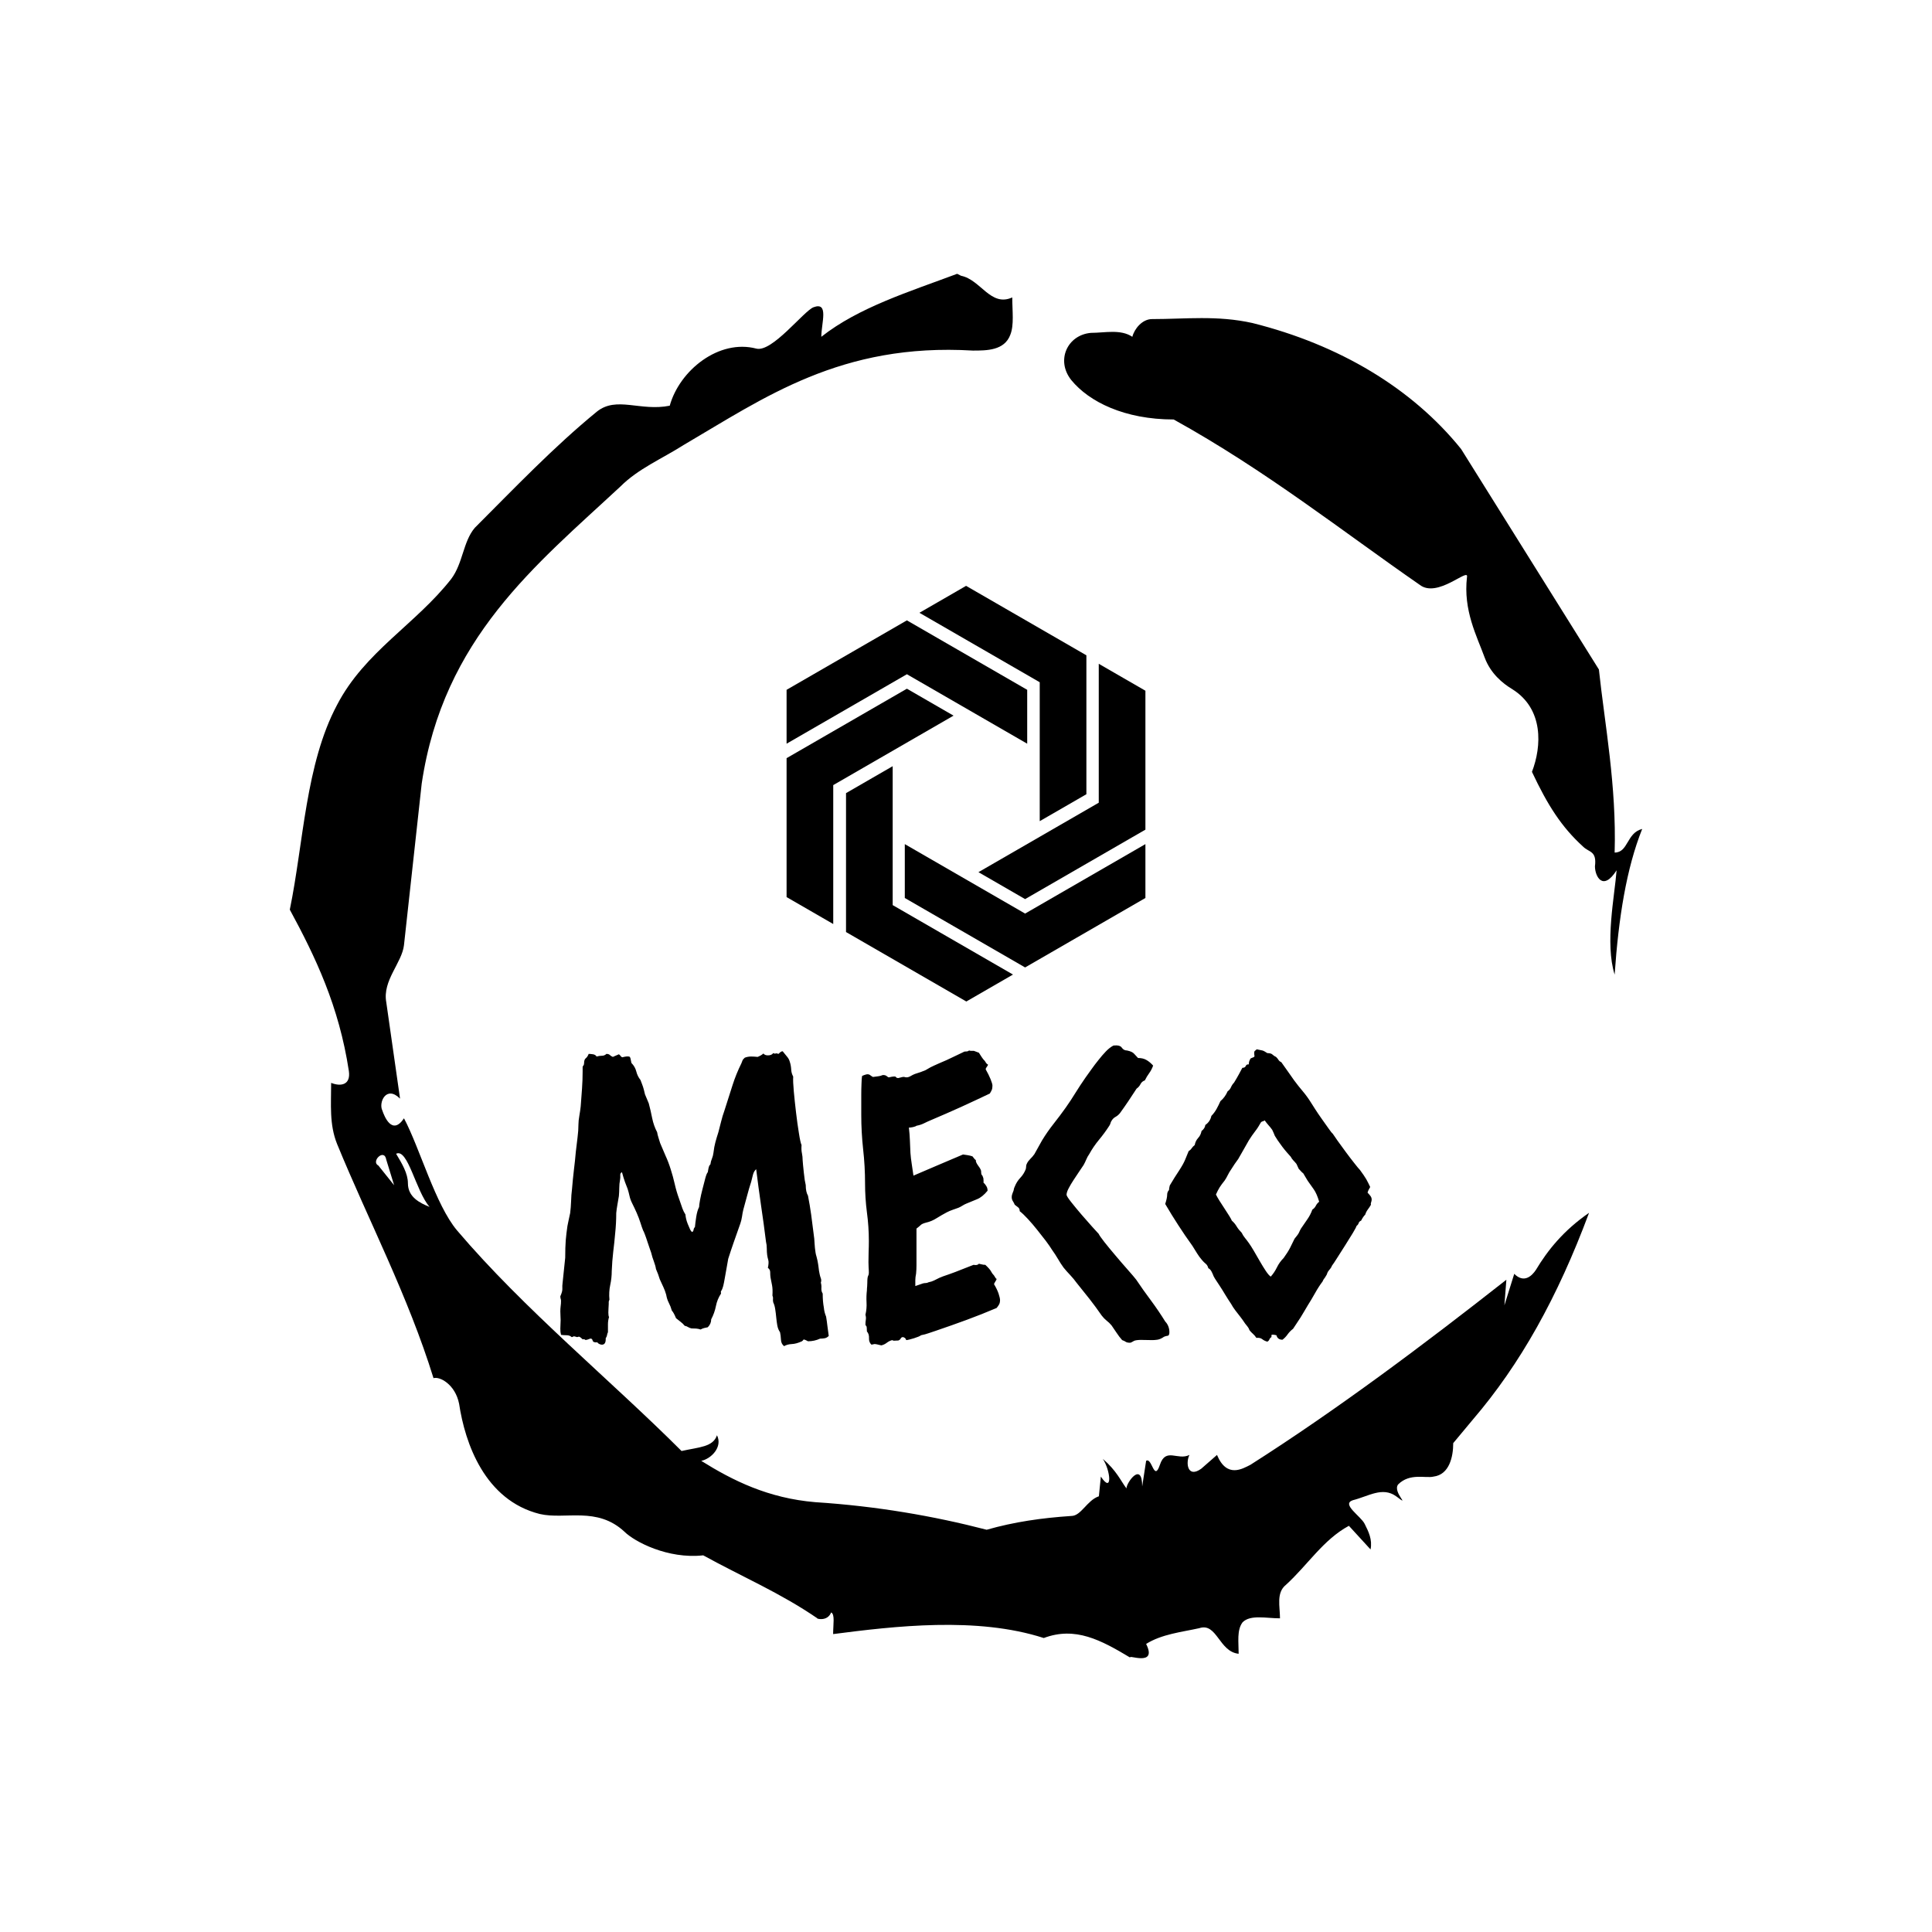<svg xmlns="http://www.w3.org/2000/svg" version="1.1" xmlns:xlink="http://www.w3.org/1999/xlink" xmlns:svgjs="http://svgjs.dev/svgjs" width="1000" height="1000" viewBox="0 0 1000 1000"><rect width="1000" height="1000" fill="#ffffff"></rect><g transform="matrix(0.7,0,0,0.7,150,106.25)"><svg viewBox="0 0 320 360" data-background-color="#ffffff" preserveAspectRatio="xMidYMid meet" height="1125" width="1000" xmlns="http://www.w3.org/2000/svg" xmlns:xlink="http://www.w3.org/1999/xlink"><g id="tight-bounds" transform="matrix(1,0,0,1,0,0)"><svg viewBox="0 0 320 360" height="360" width="320"><g><svg></svg></g><g><svg viewBox="0 0 320 360" height="360" width="320"><g><path xmlns="http://www.w3.org/2000/svg" d="M20.961 227.22l3.726 4.658-1.863-6.056c-0.466-2.795-3.726 0.466-1.863 1.398M25.153 224.425c1.397 2.329 2.795 4.658 2.795 6.987 0 3.261 2.795 4.658 5.123 5.589-3.261-3.726-5.124-13.974-7.918-12.576M204.017 26.929c7.918 0 15.371-0.932 23.756 0.931 20.495 5.124 37.729 15.371 49.374 29.811l32.606 52.169c1.397 13.042 4.192 27.482 3.726 43.319 3.261 0 2.795-4.658 6.521-5.59-3.726 9.316-5.59 20.961-6.521 34.469-2.329-7.453 0-18.632 0.466-24.687-3.261 5.124-5.124 1.397-5.124-0.932 0.466-3.726-1.397-3.261-2.795-4.658-5.124-4.658-8.384-9.782-12.11-17.7 2.329-6.055 2.795-14.905-4.658-19.563-2.329-1.397-5.124-3.726-6.521-7.453-1.863-5.124-5.124-11.179-4.193-19.097 0.466-2.329-6.987 5.124-11.179 1.863-18.166-12.576-36.332-27.016-58.224-39.127-11.645 0-20.029-4.192-24.221-9.316-3.726-4.658-0.932-10.713 4.658-11.179 3.261 0 6.987-0.932 9.782 0.932 0.466-1.863 2.329-4.192 4.657-4.192M157.904 16.215l0.932 0.466c4.658 0.932 6.987 7.453 12.11 5.124 0 3.261 0.466 6.521-0.466 8.85-1.397 3.726-5.59 3.726-8.85 3.726-31.208-1.863-49.374 11.179-68.471 22.358-5.124 3.261-10.713 5.59-14.906 9.782-20.029 18.632-41.921 35.866-47.045 70.335l-4.192 38.195c-0.466 4.192-5.124 8.384-4.192 13.508l3.26 22.824c-3.261-3.261-5.124 0.932-4.192 2.795 0.466 1.397 2.329 6.055 5.124 1.863 3.726 6.987 7.453 20.495 12.576 26.55 15.837 18.632 36.332 35.4 53.101 52.169 4.192-0.932 7.453-0.932 8.384-3.727 1.397 2.795-1.397 5.59-3.726 6.056 7.453 4.658 15.837 8.85 27.016 9.781 14.44 0.932 27.948 3.261 40.524 6.522 6.521-1.863 13.042-2.795 20.029-3.261 2.329 0 3.726-3.726 6.521-4.658l0.466-4.658c2.795 4.192 2.329-1.397 0.466-4.192 3.261 2.795 4.192 5.124 5.589 6.987 0-1.397 3.726-6.521 3.727-0.466l0.931-6.055c1.397-0.932 1.863 5.124 3.261 0.931 1.397-4.192 4.192-0.932 6.987-2.329-0.932 1.863-0.466 5.59 2.794 3.261l3.727-3.261c2.329 5.59 6.055 3.261 7.918 2.329 20.495-13.042 40.99-28.413 60.553-43.784l-0.466 6.055 2.329-7.453c2.329 2.329 4.192 0.466 5.124-0.931 2.795-4.658 6.521-9.316 12.577-13.508-7.453 20.029-16.303 35.866-27.482 48.908l-4.658 5.59c0 3.261-0.932 7.453-4.658 7.918-1.863 0.466-5.59-0.932-8.384 1.863-1.397 1.863 3.261 5.59-0.466 2.795-3.261-2.329-6.521 0-10.248 0.932-2.795 0.932 1.863 3.726 2.795 5.589 0.932 1.863 1.863 3.726 1.398 6.056l-5.124-5.59c-6.055 3.261-9.782 9.316-14.906 13.974-2.329 1.863-1.397 5.124-1.397 7.918-3.261 0-6.987-0.932-8.85 0.932-1.397 1.863-0.932 4.658-0.932 7.453-4.658-0.466-5.124-7.453-9.315-6.056-4.192 0.932-8.85 1.397-12.577 3.727 2.795 5.59-4.658 2.329-3.726 3.26-6.987-4.192-13.042-7.453-20.495-4.658-15.837-5.124-35.4-2.795-49.84-0.931 0-2.329 0.466-4.658-0.466-5.124-0.932 2.329-3.726 1.397-3.26 1.397-8.85-6.055-17.7-9.782-27.016-14.905-8.384 0.932-16.303-3.261-18.632-5.59-6.521-6.055-13.974-2.795-20.029-4.192-13.042-3.261-17.7-16.769-19.098-26.084-0.932-4.658-4.658-6.521-6.055-6.056-6.055-19.563-15.371-37.263-22.824-55.429-1.863-4.658-1.397-9.316-1.397-14.44 2.329 0.932 4.658 0.466 4.192-2.794-2.329-15.371-7.918-27.016-13.974-38.195 3.261-15.837 3.726-34.469 11.179-48.443 6.521-12.576 18.632-19.098 27.016-29.811 2.795-3.726 2.795-8.85 5.59-12.11 9.316-9.316 18.632-19.098 28.879-27.482 4.658-3.726 10.247 0 17.234-1.397 2.329-8.384 11.645-15.837 20.495-13.508 3.726 0.932 11.179-8.85 13.508-9.782 3.726-1.397 1.863 3.726 1.863 6.987 8.85-6.987 20.961-10.713 32.14-14.906" fill="#000000" fill-rule="nonzero" stroke="none" stroke-width="1" stroke-linecap="butt" stroke-linejoin="miter" stroke-miterlimit="10" stroke-dasharray="" stroke-dashoffset="0" font-family="none" font-weight="none" font-size="none" text-anchor="none" style="mix-blend-mode: normal" data-fill-palette-color="tertiary"></path></g><g transform="matrix(1,0,0,1,64,90.05)"><svg viewBox="0 0 192 179.901" height="179.901" width="192"><g><svg viewBox="0 0 192 179.901" height="179.901" width="192"><g><svg viewBox="0 0 192 179.901" height="179.901" width="192"><g transform="matrix(1,0,0,1,0,108.735)"><svg viewBox="0 0 192 71.165" height="71.165" width="192"><g id="textblocktransform"><svg viewBox="0 0 192 71.165" height="71.165" width="192" id="textblock"><g><svg viewBox="0 0 192 71.165" height="71.165" width="192"><g transform="matrix(1,0,0,1,0,0)"><svg width="192" viewBox="2.25 -37.668 104.77 38.838" height="71.165" data-palette-color="#d498ca"><path d="M36.91-0.15L36.91-0.15Q36.67 0.1 36.38 0.15 36.08 0.2 35.79 0.2L35.79 0.2Q35.06 0.54 34.23 0.54L34.23 0.54Q33.69 0.24 33.64 0.34 33.59 0.44 33.45 0.54L33.45 0.54Q32.71 0.88 32.13 0.9 31.54 0.93 31.15 1.17L31.15 1.17Q30.76 0.88 30.74 0.32 30.71-0.24 30.62-0.63L30.62-0.63Q30.37-0.98 30.27-1.49 30.18-2 30.13-2.54 30.08-3.08 30-3.59 29.93-4.1 29.74-4.49L29.74-4.49Q29.69-4.74 29.71-4.93 29.74-5.13 29.64-5.37L29.64-5.37Q29.69-6.2 29.59-6.69 29.49-7.18 29.39-7.71L29.39-7.71Q29.35-8.01 29.35-8.37 29.35-8.74 29.05-8.94L29.05-8.94Q29.2-9.62 29.1-9.96 29-10.3 28.96-10.6L28.96-10.6Q28.91-10.99 28.91-11.45 28.91-11.91 28.81-12.3L28.81-12.3Q28.52-14.65 28.17-16.99 27.83-19.34 27.54-21.68L27.54-21.68Q27.25-21.44 27.12-20.95 27-20.46 26.9-20.07L26.9-20.07Q26.61-19.19 26.37-18.26 26.12-17.33 25.88-16.46L25.88-16.46Q25.78-16.06 25.71-15.55 25.63-15.04 25.49-14.65L25.49-14.65Q25-13.23 24.63-12.21 24.27-11.18 23.93-10.11L23.93-10.11Q23.83-9.52 23.73-8.98 23.63-8.45 23.54-7.91L23.54-7.91Q23.49-7.62 23.39-7.08 23.29-6.54 23.19-6.3L23.19-6.3Q23.1-6.05 23.02-5.96 22.95-5.86 23-5.62L23-5.62Q22.51-4.88 22.34-4 22.17-3.13 21.73-2.29L21.73-2.29Q21.73-1.71 21.29-1.27L21.29-1.27Q21.04-1.22 20.83-1.17 20.61-1.12 20.36-0.98L20.36-0.98Q20.12-1.07 19.8-1.1 19.48-1.12 19.19-1.12L19.19-1.12Q18.95-1.17 18.75-1.29 18.55-1.42 18.31-1.46L18.31-1.46Q18.07-1.76 17.77-1.98 17.48-2.2 17.19-2.44L17.19-2.44Q16.89-3.17 16.65-3.42L16.65-3.42Q16.5-3.96 16.26-4.42 16.02-4.88 15.92-5.47L15.92-5.47Q15.77-6.01 15.55-6.47 15.33-6.93 15.09-7.47L15.09-7.47Q14.99-7.81 14.87-8.13 14.75-8.45 14.6-8.79L14.6-8.79Q14.55-9.18 14.33-9.77 14.11-10.35 14.01-10.79L14.01-10.79Q14.01-10.84 13.84-11.3 13.67-11.77 13.5-12.3 13.33-12.84 13.16-13.28 12.99-13.72 12.94-13.77L12.94-13.77Q12.84-14.01 12.77-14.23 12.7-14.45 12.6-14.75L12.6-14.75Q12.4-15.38 12.11-16.04 11.82-16.7 11.52-17.29L11.52-17.29Q11.28-17.77 11.18-18.24 11.08-18.7 10.94-19.14L10.94-19.14Q10.84-19.38 10.77-19.58 10.69-19.78 10.6-20.02L10.6-20.02Q10.5-20.31 10.4-20.63 10.3-20.95 10.21-21.29L10.21-21.29Q9.96-21.19 9.99-20.87 10.01-20.56 9.96-20.31L9.96-20.31Q9.86-19.78 9.86-19.26 9.86-18.75 9.81-18.21L9.81-18.21Q9.72-17.63 9.62-17.09 9.52-16.55 9.47-16.02L9.47-16.02Q9.47-14.7 9.33-13.38L9.33-13.38Q9.23-12.21 9.08-11.01 8.94-9.81 8.89-8.54L8.89-8.54Q8.89-7.62 8.69-6.71 8.5-5.81 8.59-4.83L8.59-4.83Q8.5-4.64 8.5-4.54 8.5-4.44 8.5-4.25L8.5-4.25Q8.5-4 8.47-3.71 8.45-3.42 8.45-3.17L8.45-3.17Q8.45-2.73 8.54-2.59L8.54-2.59Q8.4-2.15 8.4-1.64 8.4-1.12 8.4-0.63L8.4-0.63Q8.3-0.44 8.28-0.24 8.25-0.05 8.11 0.15L8.11 0.15Q8.15 0.98 7.62 0.98L7.62 0.98Q7.47 0.98 7.3 0.9 7.13 0.83 7.03 0.68L7.03 0.68Q6.49 0.73 6.42 0.44 6.35 0.15 6.1 0.2L6.1 0.2Q5.52 0.44 5.44 0.34 5.37 0.24 5.13 0.29L5.13 0.29Q4.74-0.1 4.61-0.05 4.49 0 4.39 0L4.39 0Q3.96-0.15 3.91-0.07 3.86 0 3.71 0L3.71 0Q3.47-0.24 3.05-0.24 2.64-0.24 2.34-0.29L2.34-0.29Q2.29-0.49 2.27-0.66 2.25-0.83 2.25-1.07L2.25-1.07Q2.25-1.37 2.27-1.64 2.29-1.9 2.29-2.2L2.29-2.2Q2.29-2.44 2.27-2.71 2.25-2.98 2.25-3.32L2.25-3.32Q2.25-3.66 2.29-3.98 2.34-4.3 2.34-4.69L2.34-4.69Q2.34-4.83 2.29-4.96 2.25-5.08 2.25-5.27L2.25-5.27Q2.54-5.91 2.51-6.27 2.49-6.64 2.54-6.98L2.54-6.98Q2.64-7.81 2.71-8.62 2.78-9.42 2.88-10.25L2.88-10.25Q2.88-11.62 2.95-12.52 3.03-13.43 3.17-14.36L3.17-14.36Q3.27-14.79 3.34-15.19 3.42-15.58 3.52-16.02L3.52-16.02Q3.61-16.75 3.64-17.55 3.66-18.36 3.76-19.14L3.76-19.14Q3.86-20.36 4-21.56 4.15-22.75 4.25-23.93L4.25-23.93Q4.35-24.85 4.47-25.76 4.59-26.66 4.59-27.49L4.59-27.49Q4.59-27.93 4.71-28.61 4.83-29.3 4.88-29.79L4.88-29.79Q4.98-30.96 5.05-32.08 5.13-33.2 5.13-34.33L5.13-34.33 5.13-34.86Q5.13-34.96 5.22-35.06 5.32-35.16 5.32-35.4L5.32-35.4Q5.32-35.84 5.54-36.01 5.76-36.18 5.91-36.57L5.91-36.57Q6.15-36.57 6.47-36.52 6.79-36.47 6.93-36.23L6.93-36.23Q7.28-36.33 7.62-36.33 7.96-36.33 8.2-36.57L8.2-36.57Q8.5-36.57 8.64-36.43 8.79-36.28 9.03-36.18L9.03-36.18Q9.23-36.28 9.42-36.35 9.62-36.43 9.81-36.52L9.81-36.52Q9.96-36.43 10.03-36.3 10.11-36.18 10.25-36.13L10.25-36.13Q10.99-36.33 11.23-36.18L11.23-36.18Q11.33-35.99 11.35-35.79 11.38-35.6 11.43-35.4L11.43-35.4Q11.91-34.91 12.06-34.3 12.21-33.69 12.6-33.2L12.6-33.2Q12.7-32.91 12.82-32.62 12.94-32.32 13.04-31.93L13.04-31.93 13.18-31.35Q13.38-30.86 13.67-30.18L13.67-30.18Q13.92-29.25 14.11-28.27 14.31-27.29 14.75-26.46L14.75-26.46Q14.79-26.17 14.92-25.76 15.04-25.34 15.14-25.05L15.14-25.05Q15.48-24.22 15.84-23.41 16.21-22.61 16.5-21.68L16.5-21.68Q16.8-20.75 17.02-19.78 17.24-18.8 17.58-17.87L17.58-17.87Q17.87-16.99 18.02-16.6 18.16-16.21 18.41-15.82L18.41-15.82Q18.41-15.67 18.48-15.33 18.55-14.99 18.7-14.62 18.85-14.26 18.99-13.94 19.14-13.62 19.29-13.57L19.29-13.57Q19.43-13.67 19.46-13.87 19.48-14.06 19.63-14.21L19.63-14.21Q19.68-14.75 19.8-15.53 19.92-16.31 20.17-16.8L20.17-16.8Q20.17-17.04 20.29-17.7 20.41-18.36 20.61-19.12 20.8-19.87 20.97-20.51 21.14-21.14 21.29-21.29L21.29-21.29Q21.39-21.92 21.46-22.07 21.53-22.22 21.63-22.31L21.63-22.31Q21.68-22.71 21.83-23.05 21.97-23.39 22.02-23.78L22.02-23.78Q22.12-24.61 22.27-25.15 22.41-25.68 22.66-26.46L22.66-26.46Q22.85-27.15 23.02-27.86 23.19-28.56 23.44-29.25L23.44-29.25Q24.02-31.1 24.49-32.54 24.95-33.98 25.63-35.35L25.63-35.35Q25.78-35.79 25.88-35.89 25.98-35.99 26.07-36.08L26.07-36.08Q26.46-36.23 26.88-36.23 27.29-36.23 27.73-36.18L27.73-36.18Q28.22-36.38 28.47-36.62L28.47-36.62Q28.66-36.38 29.05-36.38L29.05-36.38Q29.54-36.38 29.74-36.67L29.74-36.67Q29.93-36.57 30.05-36.62 30.18-36.67 30.42-36.57L30.42-36.57Q30.52-36.67 30.66-36.79 30.81-36.91 30.96-36.91L30.96-36.91Q31.35-36.43 31.57-36.16 31.79-35.89 31.88-35.55L31.88-35.55Q32.03-35.11 32.06-34.59 32.08-34.08 32.32-33.64L32.32-33.64Q32.28-33.01 32.4-31.71 32.52-30.42 32.69-28.98 32.86-27.54 33.06-26.32 33.25-25.1 33.4-24.8L33.4-24.8Q33.35-24.17 33.45-23.73 33.54-23.29 33.54-22.85L33.54-22.85Q33.54-22.71 33.59-22.24 33.64-21.78 33.69-21.26 33.74-20.75 33.81-20.29 33.89-19.82 33.94-19.63L33.94-19.63Q33.94-18.75 34.23-18.26L34.23-18.26Q34.47-17.04 34.64-15.82 34.81-14.6 34.96-13.33L34.96-13.33Q35.06-12.7 35.08-12.11 35.11-11.52 35.21-10.89L35.21-10.89Q35.25-10.64 35.33-10.4 35.4-10.16 35.45-9.91L35.45-9.91Q35.55-9.42 35.6-8.98 35.64-8.54 35.74-8.11L35.74-8.11Q35.79-7.86 35.89-7.59 35.99-7.32 35.89-7.03L35.89-7.03Q35.99-6.69 35.96-6.3 35.94-5.91 36.13-5.62L36.13-5.62Q36.13-4.59 36.28-3.81L36.28-3.81Q36.33-3.22 36.57-2.64L36.57-2.64Q36.67-2.05 36.74-1.42 36.82-0.78 36.91-0.15ZM58.25-6.84L58.25-6.84Q58.64-6.2 58.84-5.62 59.03-5.03 59.03-4.79L59.03-4.79Q59.03-4.44 58.91-4.22 58.79-4 58.59-3.76L58.59-3.76Q56.64-2.93 54.71-2.22 52.78-1.51 50.78-0.83L50.78-0.83Q50.29-0.68 49.83-0.51 49.36-0.34 48.83-0.24L48.83-0.24Q48.73-0.15 48.48-0.05 48.24 0.05 47.92 0.15 47.6 0.24 47.31 0.32 47.02 0.39 46.92 0.39L46.92 0.39Q46.82 0.15 46.73 0.1 46.63 0.05 46.53 0L46.53 0Q46.29 0 46.21 0.17 46.14 0.34 45.9 0.44L45.9 0.44Q45.65 0.44 45.46 0.46 45.26 0.49 45.11 0.39L45.11 0.39Q44.72 0.49 44.41 0.73 44.09 0.98 43.7 1.07L43.7 1.07Q42.97 0.88 42.8 0.9 42.62 0.93 42.43 0.98L42.43 0.98Q42.09 0.68 42.11 0.15 42.14-0.39 41.84-0.73L41.84-0.73Q41.84-1.37 41.75-1.44 41.65-1.51 41.65-1.61L41.65-1.61Q41.65-1.95 41.7-2.25 41.75-2.54 41.65-2.88L41.65-2.88Q41.84-3.71 41.79-4.49 41.75-5.27 41.84-6.05L41.84-6.05Q41.84-6.3 41.87-6.52 41.89-6.74 41.89-6.98L41.89-6.98Q41.89-7.71 41.99-7.89 42.09-8.06 42.09-8.3L42.09-8.3Q42.09-8.64 42.06-8.96 42.04-9.28 42.04-9.67L42.04-9.67Q42.04-10.35 42.06-11.01 42.09-11.67 42.09-12.4L42.09-12.4Q42.09-14.26 41.84-16.11 41.6-17.97 41.6-19.82L41.6-19.82Q41.6-22.07 41.35-24.27 41.11-26.46 41.11-28.71L41.11-28.71Q41.11-29.1 41.11-29.81 41.11-30.52 41.11-31.27 41.11-32.03 41.14-32.71 41.16-33.4 41.21-33.69L41.21-33.69Q41.21-33.74 41.5-33.84 41.79-33.94 41.89-33.94L41.89-33.94Q42.14-33.94 42.28-33.81 42.43-33.69 42.62-33.59L42.62-33.59Q43.5-33.69 43.67-33.76 43.85-33.84 43.94-33.84L43.94-33.84Q44.24-33.84 44.41-33.69 44.58-33.54 44.68-33.54L44.68-33.54Q45.51-33.74 45.58-33.59 45.65-33.45 45.9-33.45L45.9-33.45Q46.53-33.64 46.68-33.59 46.82-33.54 46.97-33.54L46.97-33.54Q47.21-33.54 47.51-33.72 47.8-33.89 48.04-33.98L48.04-33.98Q48.87-34.23 49.41-34.47L49.41-34.47Q50.14-34.91 50.51-35.06 50.88-35.21 51.27-35.4L51.27-35.4Q52.1-35.74 52.85-36.11 53.61-36.47 54.44-36.87L54.44-36.87Q54.59-36.87 54.76-36.89 54.93-36.91 55.03-37.01L55.03-37.01Q55.17-36.96 55.34-36.96 55.52-36.96 55.66-36.96L55.66-36.96Q56.15-36.77 56.3-36.72L56.3-36.72Q56.49-36.43 56.66-36.16 56.83-35.89 57.08-35.64L57.08-35.64Q57.32-35.21 57.47-35.21L57.47-35.21Q57.47-35.06 57.32-34.89 57.18-34.72 57.18-34.57L57.18-34.57Q57.57-33.89 57.81-33.3 58.05-32.71 58.05-32.47L58.05-32.47Q58.05-32.13 57.96-31.91 57.86-31.69 57.71-31.45L57.71-31.45Q55.86-30.57 53.98-29.71 52.1-28.86 50.14-28.03L50.14-28.03Q49.66-27.83 49.22-27.61 48.78-27.39 48.24-27.29L48.24-27.29Q48.14-27.2 47.8-27.12 47.46-27.05 47.26-27.05L47.26-27.05Q47.36-26.22 47.39-25.42 47.41-24.61 47.46-23.78L47.46-23.78Q47.51-23.1 47.63-22.34 47.75-21.58 47.85-20.85L47.85-20.85Q49.46-21.53 51.05-22.22 52.63-22.9 54.25-23.58L54.25-23.58Q54.54-23.54 54.86-23.49 55.17-23.44 55.47-23.34L55.47-23.34Q55.56-23.24 55.66-23.1 55.76-22.95 55.91-22.85L55.91-22.85Q55.86-22.61 56.22-22.12 56.59-21.63 56.59-21.39L56.59-21.39Q56.59-21 56.69-20.92 56.78-20.85 56.88-20.51L56.88-20.51Q56.93-20.02 56.88-19.97L56.88-19.97Q57.13-19.73 57.27-19.48 57.42-19.24 57.42-18.9L57.42-18.9Q56.74-18.07 56.05-17.8 55.37-17.53 54.69-17.24L54.69-17.24Q54.44-17.14 54.17-16.97 53.9-16.8 53.66-16.7L53.66-16.7Q53.27-16.55 52.9-16.43 52.54-16.31 52.15-16.11L52.15-16.11Q51.51-15.77 50.85-15.36 50.19-14.94 49.51-14.79L49.51-14.79Q48.97-14.65 48.8-14.48 48.63-14.31 48.24-14.01L48.24-14.01 48.24-12.7 48.24-10.25Q48.24-9.77 48.24-9.25 48.24-8.74 48.19-8.2L48.19-8.2Q48.09-7.71 48.09-7.37L48.09-7.37 48.09-6.59Q48.34-6.69 48.58-6.76 48.83-6.84 49.07-6.93L49.07-6.93Q49.27-6.98 49.44-6.98 49.61-6.98 49.8-7.08L49.8-7.08Q50.05-7.13 50.19-7.18 50.34-7.23 50.53-7.32L50.53-7.32Q51.27-7.71 51.66-7.84 52.05-7.96 52.44-8.11L52.44-8.11Q53.27-8.4 54.05-8.72 54.83-9.03 55.61-9.33L55.61-9.33Q56.1-9.23 56.3-9.47L56.3-9.47Q56.54-9.42 56.71-9.38 56.88-9.33 57.13-9.33L57.13-9.33Q57.71-8.79 57.86-8.5 58.01-8.2 58.25-7.96L58.25-7.96Q58.49-7.52 58.59-7.52L58.59-7.52Q58.59-7.42 58.44-7.2 58.3-6.98 58.25-6.84ZM71.77-13.33L71.77-13.33Q71.87-13.09 72.5-12.28 73.14-11.47 73.95-10.52 74.75-9.57 75.53-8.69 76.31-7.81 76.61-7.42L76.61-7.42Q77.53-6.05 78.51-4.74 79.49-3.42 80.37-2L80.37-2Q80.61-1.76 80.76-1.39 80.9-1.03 80.9-0.63L80.9-0.63Q80.9-0.2 80.68-0.17 80.46-0.15 80.22-0.05L80.22-0.05Q79.73 0.29 79.34 0.34 78.95 0.39 78.71 0.39L78.71 0.39Q78.17 0.39 77.53 0.37 76.9 0.34 76.46 0.44L76.46 0.44Q76.31 0.49 76.12 0.61 75.92 0.73 75.83 0.73L75.83 0.73Q75.43 0.73 75.26 0.61 75.09 0.49 74.8 0.39L74.8 0.39Q74.41-0.05 74.09-0.54 73.77-1.03 73.43-1.51L73.43-1.51Q73.14-1.86 72.8-2.12 72.46-2.39 72.16-2.78L72.16-2.78Q71.38-3.91 70.58-4.93 69.77-5.96 68.94-6.98L68.94-6.98Q68.55-7.52 68.09-8.01 67.62-8.5 67.23-8.98L67.23-8.98Q66.84-9.52 66.5-10.11 66.16-10.69 65.77-11.23L65.77-11.23Q65.47-11.72 64.94-12.43 64.4-13.13 63.81-13.87 63.23-14.6 62.62-15.26 62.01-15.92 61.57-16.26L61.57-16.26Q61.57-16.6 61.37-16.75 61.18-16.89 60.93-17.09L60.93-17.09Q60.83-17.33 60.69-17.55 60.54-17.77 60.54-18.07L60.54-18.07Q60.54-18.26 60.59-18.41 60.64-18.55 60.69-18.7L60.69-18.7Q60.79-18.9 60.81-19.07 60.83-19.24 60.93-19.43L60.93-19.43Q61.18-20.07 61.64-20.56 62.1-21.04 62.35-21.68L62.35-21.68Q62.4-21.88 62.4-22.05 62.4-22.22 62.5-22.41L62.5-22.41Q62.64-22.71 62.93-23 63.23-23.29 63.47-23.63L63.47-23.63Q63.72-24.07 63.96-24.51 64.2-24.95 64.45-25.39L64.45-25.39Q65.13-26.51 65.96-27.56 66.79-28.61 67.52-29.64L67.52-29.64Q68.21-30.62 68.79-31.57 69.38-32.52 70.06-33.5L70.06-33.5Q70.41-33.98 70.84-34.59 71.28-35.21 71.75-35.79 72.21-36.38 72.7-36.89 73.19-37.4 73.68-37.65L73.68-37.65Q74.51-37.74 74.75-37.38 75-37.01 75.43-37.01L75.43-37.01Q76.12-36.87 76.36-36.57 76.61-36.28 76.85-36.04L76.85-36.04Q77.49-36.04 77.92-35.79 78.36-35.55 78.8-35.06L78.8-35.06Q78.61-34.52 78.29-34.08 77.97-33.64 77.73-33.15L77.73-33.15Q77.34-33.01 77.17-32.67 77-32.32 76.66-32.08L76.66-32.08Q76.12-31.25 75.58-30.44 75.04-29.64 74.51-28.91L74.51-28.91Q74.26-28.61 73.95-28.44 73.63-28.27 73.43-27.93L73.43-27.93Q73.33-27.78 73.29-27.61 73.24-27.44 73.14-27.29L73.14-27.29Q72.55-26.37 71.82-25.49 71.09-24.61 70.55-23.63L70.55-23.63Q70.31-23.29 70.16-22.92 70.01-22.56 69.82-22.22L69.82-22.22Q69.62-21.92 69.26-21.39 68.89-20.85 68.53-20.29 68.16-19.73 67.89-19.21 67.62-18.7 67.62-18.36L67.62-18.36Q67.67-18.12 68.26-17.38 68.84-16.65 69.55-15.82 70.26-14.99 70.92-14.26 71.58-13.53 71.77-13.33ZM106.83-19.38L106.83-19.38Q106.73-19.19 106.63-19.02 106.54-18.85 106.49-18.65L106.49-18.65Q106.68-18.46 106.85-18.24 107.02-18.02 107.02-17.77L107.02-17.77Q107.02-17.58 106.95-17.41 106.88-17.24 106.93-17.09L106.93-17.09Q106.73-16.75 106.51-16.46 106.29-16.16 106.19-15.82L106.19-15.82Q106-15.63 105.88-15.43 105.75-15.23 105.66-15.04L105.66-15.04Q105.41-14.94 105.34-14.72 105.27-14.5 105.07-14.36L105.07-14.36Q105.02-14.16 104.58-13.43 104.14-12.7 103.61-11.87 103.07-11.04 102.58-10.25 102.09-9.47 101.9-9.23L101.9-9.23Q101.8-8.98 101.68-8.84 101.56-8.69 101.41-8.5L101.41-8.5Q101.31-8.35 101.26-8.18 101.21-8.01 101.12-7.91L101.12-7.91Q101.02-7.71 100.9-7.57 100.77-7.42 100.68-7.18L100.68-7.18Q100.19-6.54 99.7-5.66 99.21-4.79 98.77-4.1L98.77-4.1Q98.53-3.71 98.31-3.32 98.09-2.93 97.84-2.54L97.84-2.54Q97.6-2.15 97.36-1.81 97.11-1.46 96.87-1.07L96.87-1.07Q96.48-0.78 96.18-0.37 95.89 0.05 95.5 0.34L95.5 0.34Q94.87 0.34 94.72-0.24L94.72-0.24Q94.08-0.39 94.08-0.24 94.08-0.1 94.08 0L94.08 0Q93.89 0.1 93.82 0.29 93.74 0.49 93.55 0.59L93.55 0.59Q93.16 0.49 92.89 0.27 92.62 0.05 92.13 0.1L92.13 0.1Q91.94-0.2 91.69-0.42 91.45-0.63 91.25-0.88L91.25-0.88Q91.15-1.17 90.98-1.37 90.81-1.56 90.67-1.76L90.67-1.76Q90.52-2 90.37-2.2 90.23-2.39 90.08-2.59L90.08-2.59Q89.74-3.03 89.42-3.44 89.1-3.86 88.86-4.3L88.86-4.3Q88.47-4.88 88.1-5.49 87.74-6.1 87.35-6.69L87.35-6.69Q87.15-6.98 86.96-7.28 86.76-7.57 86.61-7.86L86.61-7.86Q86.52-8.11 86.35-8.45 86.17-8.79 85.93-8.89L85.93-8.89Q85.83-9.28 85.59-9.47 85.34-9.67 85.1-9.96L85.1-9.96Q84.76-10.35 84.47-10.82 84.17-11.28 83.88-11.77L83.88-11.77Q82.9-13.13 82.05-14.45 81.19-15.77 80.36-17.19L80.36-17.19Q80.61-17.97 80.61-18.36 80.61-18.75 80.85-18.99L80.85-18.99Q80.85-19.19 80.95-19.58L80.95-19.58Q81.58-20.65 82.17-21.53L82.17-21.53Q82.71-22.36 82.93-22.9 83.15-23.44 83.39-24.02L83.39-24.02Q83.64-24.17 83.78-24.39 83.93-24.61 84.17-24.8L84.17-24.8Q84.27-25.34 84.61-25.71 84.95-26.07 85.05-26.61L85.05-26.61Q85.49-26.95 85.54-27.39L85.54-27.39Q86.17-27.83 86.32-28.56L86.32-28.56Q86.71-28.96 86.98-29.44 87.25-29.93 87.49-30.47L87.49-30.47Q88.08-30.96 88.42-31.74L88.42-31.74Q88.71-31.93 88.86-32.28 89.01-32.62 89.25-32.86L89.25-32.86Q89.64-33.5 89.86-33.91 90.08-34.33 90.32-34.77L90.32-34.77Q90.67-34.77 90.76-35.01 90.86-35.25 91.15-35.21L91.15-35.21Q91.15-35.64 91.4-35.99L91.4-35.99Q91.5-36.04 91.69-36.11 91.89-36.18 91.89-36.28L91.89-36.28Q91.79-36.87 91.94-36.96 92.08-37.06 92.18-37.16L92.18-37.16Q92.72-37.06 92.91-37.01 93.11-36.96 93.55-36.67L93.55-36.67Q94.04-36.67 94.23-36.47 94.43-36.28 94.67-36.18L94.67-36.18Q94.87-35.99 94.99-35.79 95.11-35.6 95.35-35.5L95.35-35.5Q95.74-34.96 96.18-34.33 96.62-33.69 97.01-33.15L97.01-33.15Q97.55-32.42 98.11-31.76 98.67-31.1 99.16-30.32L99.16-30.32Q99.31-30.08 99.7-29.47 100.09-28.86 100.58-28.17 101.07-27.49 101.46-26.93 101.85-26.37 101.99-26.27L101.99-26.27Q102.14-26.03 102.63-25.34 103.12-24.66 103.68-23.9 104.24-23.14 104.78-22.46 105.31-21.78 105.51-21.58L105.51-21.58Q106.05-20.85 106.32-20.39 106.58-19.92 106.83-19.38ZM95.65-10.21L95.65-10.21Q96.18-10.94 96.48-11.52 96.77-12.11 97.06-12.7L97.06-12.7Q97.55-13.28 97.65-13.53 97.75-13.77 97.89-14.01L97.89-14.01Q98.28-14.6 98.7-15.19 99.11-15.77 99.36-16.46L99.36-16.46Q99.65-16.65 99.8-16.94 99.94-17.24 100.24-17.48L100.24-17.48Q99.94-18.51 99.55-19.07 99.16-19.63 98.77-20.17L98.77-20.17Q98.63-20.41 98.48-20.65 98.33-20.9 98.19-21.14L98.19-21.14Q97.99-21.29 97.87-21.44 97.75-21.58 97.6-21.73L97.6-21.73Q97.5-21.97 97.31-22.36L97.31-22.36Q97.11-22.61 96.92-22.8 96.72-23 96.57-23.29L96.57-23.29Q96.38-23.49 96.09-23.83 95.79-24.17 95.48-24.58 95.16-25 94.91-25.37 94.67-25.73 94.52-25.98L94.52-25.98Q94.43-26.22 94.35-26.39 94.28-26.56 94.18-26.76L94.18-26.76Q93.94-27.1 93.69-27.37 93.45-27.64 93.21-27.98L93.21-27.98Q93.06-27.88 92.94-27.86 92.81-27.83 92.72-27.73L92.72-27.73Q92.38-27.1 91.96-26.56 91.55-26.03 91.15-25.39L91.15-25.39Q90.81-24.8 90.47-24.19 90.13-23.58 89.79-23L89.79-23Q89.54-22.66 89.32-22.34 89.1-22.02 88.86-21.63L88.86-21.63Q88.62-21.29 88.44-20.92 88.27-20.56 88.03-20.21L88.03-20.21Q87.64-19.73 87.39-19.34 87.15-18.95 86.91-18.41L86.91-18.41Q87.05-18.12 87.37-17.6 87.69-17.09 88.03-16.58 88.37-16.06 88.64-15.63 88.91-15.19 88.96-15.04L88.96-15.04Q89.35-14.7 89.59-14.28 89.84-13.87 90.23-13.48L90.23-13.48Q90.42-13.09 90.67-12.79 90.91-12.5 91.15-12.16L91.15-12.16Q91.4-11.82 91.79-11.16 92.18-10.5 92.57-9.81 92.96-9.13 93.35-8.54 93.74-7.96 93.99-7.81L93.99-7.81Q94.47-8.35 94.79-9.01 95.11-9.67 95.65-10.21Z" opacity="1" transform="matrix(1,0,0,1,0,0)" fill="#000000" class="undefined-text-0" data-fill-palette-color="primary" id="text-0"></path></svg></g></svg></g></svg></g></svg></g><g transform="matrix(1,0,0,1,53.547,0)"><svg viewBox="0 0 84.905 98.351" height="98.351" width="84.905"><g><svg xmlns="http://www.w3.org/2000/svg" xmlns:xlink="http://www.w3.org/1999/xlink" version="1.1" x="0" y="0" viewBox="9.638 3.247 80.724 93.507" enable-background="new 0 0 100 100" xml:space="preserve" height="98.351" width="84.905" class="icon-icon-0" data-fill-palette-color="accent" id="icon-0"><g fill="#d498ca" data-fill-palette-color="accent"><g fill="#d498ca" data-fill-palette-color="accent"><polygon points="36.703,11.011 9.638,26.636 9.638,38.757 36.703,23.131 63.767,38.757 63.767,26.636   " fill="#000000" data-fill-palette-color="accent"></polygon></g><g fill="#d498ca" data-fill-palette-color="accent"><polygon points="63.298,89.092 36.233,73.467 36.233,61.348 63.298,76.973 90.362,61.348 90.362,73.467   " fill="#000000" data-fill-palette-color="accent"></polygon></g><g fill="#d498ca" data-fill-palette-color="accent"><polygon points="9.638,42.012 36.703,26.386 47.198,32.446 20.134,48.072 20.134,79.324 9.638,73.264   " fill="#000000" data-fill-palette-color="accent"></polygon></g><g fill="#d498ca" data-fill-palette-color="accent"><polygon points="77.083,18.872 50.018,3.247 39.522,9.307 66.586,24.932 66.586,56.184 77.083,50.124   " fill="#000000" data-fill-palette-color="accent"></polygon></g><g fill="#d498ca" data-fill-palette-color="accent"><polygon points="23.01,81.127 23.011,49.876 33.507,43.816 33.507,75.068 60.571,90.693 50.075,96.754   " fill="#000000" data-fill-palette-color="accent"></polygon></g><g fill="#d498ca" data-fill-palette-color="accent"><polygon points="90.362,58.092 90.362,26.84 79.866,20.78 79.866,52.031 52.802,67.658 63.298,73.719   " fill="#000000" data-fill-palette-color="accent"></polygon></g></g></svg></g></svg></g><g></g></svg></g></svg></g></svg></g></svg></g><defs></defs></svg><rect width="320" height="360" fill="none" stroke="none" visibility="hidden"></rect></g></svg></g></svg>